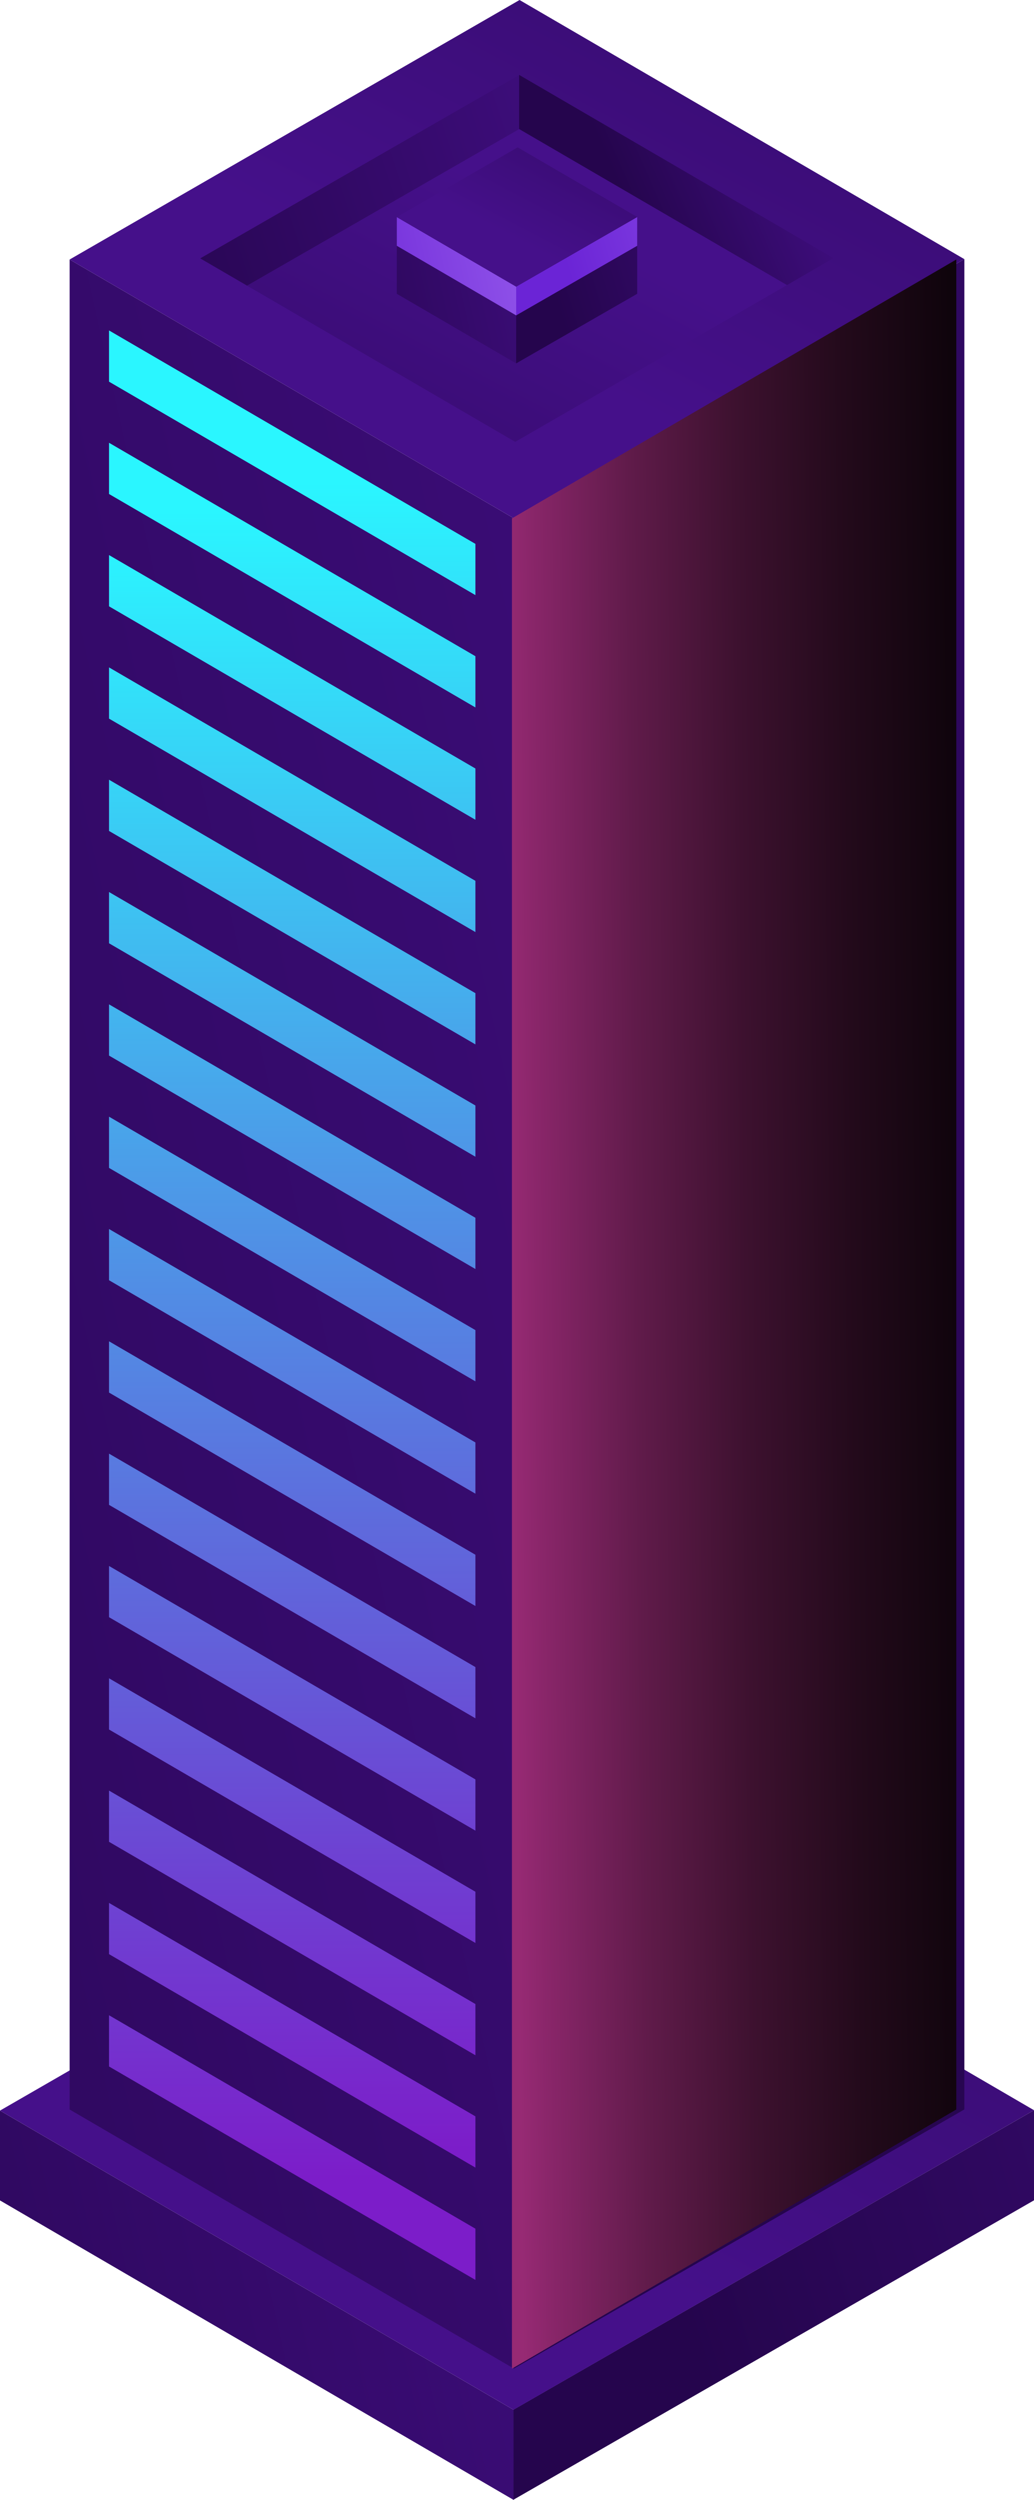 <svg xmlns="http://www.w3.org/2000/svg" xmlns:xlink="http://www.w3.org/1999/xlink" viewBox="0 0 292.38 706.59"><defs><style>.cls-1{isolation:isolate;}.cls-2{fill:url(#New_Gradient_Swatch_copy_25);}.cls-3{fill:url(#New_Gradient_Swatch_copy_25-2);}.cls-4{fill:url(#New_Gradient_Swatch_copy_25-3);}.cls-5{fill:url(#New_Gradient_Swatch_copy_25-4);}.cls-6{fill:url(#New_Gradient_Swatch_copy_25-5);}.cls-7{fill:url(#New_Gradient_Swatch_copy_26);}.cls-8{fill:url(#New_Gradient_Swatch_copy_26-2);}.cls-9{fill:url(#New_Gradient_Swatch_copy_26-3);}.cls-10{fill:url(#New_Gradient_Swatch_copy_26-4);}.cls-11{fill:url(#New_Gradient_Swatch_copy_26-5);}.cls-12{fill:url(#New_Gradient_Swatch_copy_26-6);}.cls-13{fill:url(#New_Gradient_Swatch_copy_26-7);}.cls-14{fill:url(#New_Gradient_Swatch_copy_26-8);}.cls-15{fill:url(#New_Gradient_Swatch_copy_26-9);}.cls-16{fill:url(#New_Gradient_Swatch_copy_26-10);}.cls-17{fill:url(#New_Gradient_Swatch_copy_26-11);}.cls-18{fill:url(#New_Gradient_Swatch_copy_26-12);}.cls-19{fill:url(#New_Gradient_Swatch_copy_26-13);}.cls-20{fill:url(#New_Gradient_Swatch_copy_26-14);}.cls-21{fill:url(#New_Gradient_Swatch_copy_26-15);}.cls-22{fill:url(#New_Gradient_Swatch_copy_26-16);}.cls-23{fill:url(#New_Gradient_Swatch_copy_26-17);}.cls-24{fill:url(#New_Gradient_Swatch_copy_26-18);}.cls-25{fill:url(#New_Gradient_Swatch_copy_26-19);}.cls-26{fill:url(#New_Gradient_Swatch_copy_26-20);}.cls-27{fill:url(#New_Gradient_Swatch_copy_26-21);}.cls-28{fill:url(#New_Gradient_Swatch_copy_26-22);}.cls-29{fill:url(#New_Gradient_Swatch_copy_26-23);}.cls-30{fill:url(#New_Gradient_Swatch_copy_26-24);}.cls-31{fill:url(#New_Gradient_Swatch_copy_26-25);}.cls-32{fill:url(#New_Gradient_Swatch_copy_26-26);}.cls-33{fill:url(#New_Gradient_Swatch_copy_26-27);}.cls-34{fill:url(#New_Gradient_Swatch_copy_26-28);}.cls-35{fill:url(#New_Gradient_Swatch_copy_26-29);}.cls-36{fill:url(#New_Gradient_Swatch_copy_26-30);}.cls-37{fill:url(#New_Gradient_Swatch_copy_26-31);}.cls-38{fill:url(#New_Gradient_Swatch_copy_26-32);}.cls-39{fill:url(#New_Gradient_Swatch_copy_25-6);}.cls-40{mix-blend-mode:color-dodge;fill:url(#linear-gradient);}.cls-41{fill:url(#New_Gradient_Swatch_copy_25-7);}.cls-42{fill:url(#New_Gradient_Swatch_copy_25-8);}.cls-43{fill:url(#New_Gradient_Swatch_copy_25-9);}.cls-44{fill:url(#New_Gradient_Swatch_copy_25-10);}.cls-45{fill:url(#New_Gradient_Swatch_copy_25-11);}.cls-46{fill:url(#New_Gradient_Swatch_copy_13);}.cls-47{fill:url(#New_Gradient_Swatch_copy_13-2);}.cls-48{fill:url(#New_Gradient_Swatch_copy_25-12);}</style><linearGradient id="New_Gradient_Swatch_copy_25" x1="194.63" y1="658.75" x2="512.06" y2="563.7" gradientUnits="userSpaceOnUse"><stop offset="0" stop-color="#25054d"/><stop offset="1" stop-color="#45108a"/></linearGradient><linearGradient id="New_Gradient_Swatch_copy_25-2" x1="-128.64" y1="696.69" x2="282.79" y2="604.46" xlink:href="#New_Gradient_Swatch_copy_25"/><linearGradient id="New_Gradient_Swatch_copy_25-3" x1="298.51" y1="306.22" x2="134.66" y2="618.49" xlink:href="#New_Gradient_Swatch_copy_25"/><linearGradient id="New_Gradient_Swatch_copy_25-4" x1="168.02" y1="383.64" x2="706.89" y2="222.29" xlink:href="#New_Gradient_Swatch_copy_25"/><linearGradient id="New_Gradient_Swatch_copy_25-5" x1="-262.92" y1="448.86" x2="443.29" y2="290.55" xlink:href="#New_Gradient_Swatch_copy_25"/><linearGradient id="New_Gradient_Swatch_copy_26" x1="82.63" y1="503.02" x2="82.63" y2="136.28" gradientUnits="userSpaceOnUse"><stop offset="0.03" stop-color="#7c1dc9"/><stop offset="0.21" stop-color="#6e41d2"/><stop offset="0.62" stop-color="#4c9be8"/><stop offset="1" stop-color="#2af6ff"/></linearGradient><linearGradient id="New_Gradient_Swatch_copy_26-2" x1="82.63" y1="511.26" x2="82.63" y2="144.53" xlink:href="#New_Gradient_Swatch_copy_26"/><linearGradient id="New_Gradient_Swatch_copy_26-3" x1="82.63" y1="519.5" x2="82.63" y2="152.77" xlink:href="#New_Gradient_Swatch_copy_26"/><linearGradient id="New_Gradient_Swatch_copy_26-4" x1="82.63" y1="527.75" x2="82.63" y2="161.01" xlink:href="#New_Gradient_Swatch_copy_26"/><linearGradient id="New_Gradient_Swatch_copy_26-5" x1="82.63" y1="535.99" x2="82.63" y2="169.25" xlink:href="#New_Gradient_Swatch_copy_26"/><linearGradient id="New_Gradient_Swatch_copy_26-6" x1="82.63" y1="544.23" x2="82.63" y2="177.49" xlink:href="#New_Gradient_Swatch_copy_26"/><linearGradient id="New_Gradient_Swatch_copy_26-7" x1="82.63" y1="552.47" x2="82.63" y2="185.74" xlink:href="#New_Gradient_Swatch_copy_26"/><linearGradient id="New_Gradient_Swatch_copy_26-8" x1="82.63" y1="560.71" x2="82.63" y2="193.98" xlink:href="#New_Gradient_Swatch_copy_26"/><linearGradient id="New_Gradient_Swatch_copy_26-9" x1="82.63" y1="568.96" x2="82.63" y2="202.22" xlink:href="#New_Gradient_Swatch_copy_26"/><linearGradient id="New_Gradient_Swatch_copy_26-10" x1="82.63" y1="577.2" x2="82.63" y2="210.46" xlink:href="#New_Gradient_Swatch_copy_26"/><linearGradient id="New_Gradient_Swatch_copy_26-11" x1="82.63" y1="585.44" x2="82.63" y2="218.71" xlink:href="#New_Gradient_Swatch_copy_26"/><linearGradient id="New_Gradient_Swatch_copy_26-12" x1="82.63" y1="593.68" x2="82.63" y2="226.95" xlink:href="#New_Gradient_Swatch_copy_26"/><linearGradient id="New_Gradient_Swatch_copy_26-13" x1="82.63" y1="601.93" x2="82.63" y2="235.19" xlink:href="#New_Gradient_Swatch_copy_26"/><linearGradient id="New_Gradient_Swatch_copy_26-14" x1="82.63" y1="610.17" x2="82.63" y2="243.43" xlink:href="#New_Gradient_Swatch_copy_26"/><linearGradient id="New_Gradient_Swatch_copy_26-15" x1="82.63" y1="618.41" x2="82.63" y2="251.67" xlink:href="#New_Gradient_Swatch_copy_26"/><linearGradient id="New_Gradient_Swatch_copy_26-16" x1="82.63" y1="626.65" x2="82.63" y2="259.92" xlink:href="#New_Gradient_Swatch_copy_26"/><linearGradient id="New_Gradient_Swatch_copy_26-17" x1="-4881.97" y1="486.66" x2="-4881.97" y2="115.28" gradientTransform="matrix(-1, 0, 0, 1, -4672.03, 0)" xlink:href="#New_Gradient_Swatch_copy_26"/><linearGradient id="New_Gradient_Swatch_copy_26-18" x1="-4881.97" y1="494.91" x2="-4881.97" y2="123.52" gradientTransform="matrix(-1, 0, 0, 1, -4672.03, 0)" xlink:href="#New_Gradient_Swatch_copy_26"/><linearGradient id="New_Gradient_Swatch_copy_26-19" x1="-4881.97" y1="503.15" x2="-4881.97" y2="131.76" gradientTransform="matrix(-1, 0, 0, 1, -4672.03, 0)" xlink:href="#New_Gradient_Swatch_copy_26"/><linearGradient id="New_Gradient_Swatch_copy_26-20" x1="-4881.97" y1="511.39" x2="-4881.97" y2="140.01" gradientTransform="matrix(-1, 0, 0, 1, -4672.03, 0)" xlink:href="#New_Gradient_Swatch_copy_26"/><linearGradient id="New_Gradient_Swatch_copy_26-21" x1="-4881.97" y1="519.63" x2="-4881.97" y2="148.25" gradientTransform="matrix(-1, 0, 0, 1, -4672.03, 0)" xlink:href="#New_Gradient_Swatch_copy_26"/><linearGradient id="New_Gradient_Swatch_copy_26-22" x1="-4881.97" y1="527.87" x2="-4881.97" y2="156.49" gradientTransform="matrix(-1, 0, 0, 1, -4672.03, 0)" xlink:href="#New_Gradient_Swatch_copy_26"/><linearGradient id="New_Gradient_Swatch_copy_26-23" x1="-4881.97" y1="536.12" x2="-4881.97" y2="164.73" gradientTransform="matrix(-1, 0, 0, 1, -4672.03, 0)" xlink:href="#New_Gradient_Swatch_copy_26"/><linearGradient id="New_Gradient_Swatch_copy_26-24" x1="-4881.97" y1="544.36" x2="-4881.97" y2="172.97" gradientTransform="matrix(-1, 0, 0, 1, -4672.03, 0)" xlink:href="#New_Gradient_Swatch_copy_26"/><linearGradient id="New_Gradient_Swatch_copy_26-25" x1="-4881.97" y1="552.6" x2="-4881.97" y2="181.22" gradientTransform="matrix(-1, 0, 0, 1, -4672.03, 0)" xlink:href="#New_Gradient_Swatch_copy_26"/><linearGradient id="New_Gradient_Swatch_copy_26-26" x1="-4881.97" y1="560.84" x2="-4881.97" y2="189.46" gradientTransform="matrix(-1, 0, 0, 1, -4672.03, 0)" xlink:href="#New_Gradient_Swatch_copy_26"/><linearGradient id="New_Gradient_Swatch_copy_26-27" x1="-4881.97" y1="569.09" x2="-4881.97" y2="197.7" gradientTransform="matrix(-1, 0, 0, 1, -4672.03, 0)" xlink:href="#New_Gradient_Swatch_copy_26"/><linearGradient id="New_Gradient_Swatch_copy_26-28" x1="-4881.97" y1="577.33" x2="-4881.97" y2="205.94" gradientTransform="matrix(-1, 0, 0, 1, -4672.03, 0)" xlink:href="#New_Gradient_Swatch_copy_26"/><linearGradient id="New_Gradient_Swatch_copy_26-29" x1="-4881.97" y1="585.57" x2="-4881.97" y2="214.19" gradientTransform="matrix(-1, 0, 0, 1, -4672.03, 0)" xlink:href="#New_Gradient_Swatch_copy_26"/><linearGradient id="New_Gradient_Swatch_copy_26-30" x1="-4881.97" y1="593.81" x2="-4881.97" y2="222.43" gradientTransform="matrix(-1, 0, 0, 1, -4672.03, 0)" xlink:href="#New_Gradient_Swatch_copy_26"/><linearGradient id="New_Gradient_Swatch_copy_26-31" x1="-4881.97" y1="602.05" x2="-4881.97" y2="230.67" gradientTransform="matrix(-1, 0, 0, 1, -4672.03, 0)" xlink:href="#New_Gradient_Swatch_copy_26"/><linearGradient id="New_Gradient_Swatch_copy_26-32" x1="-4881.97" y1="610.3" x2="-4881.97" y2="238.91" gradientTransform="matrix(-1, 0, 0, 1, -4672.03, 0)" xlink:href="#New_Gradient_Swatch_copy_26"/><linearGradient id="New_Gradient_Swatch_copy_25-6" x1="278" y1="-177.9" x2="136.21" y2="92.32" xlink:href="#New_Gradient_Swatch_copy_25"/><linearGradient id="linear-gradient" x1="-1687.41" y1="372.14" x2="-1877.18" y2="369.98" gradientTransform="matrix(-1, 0, 0, 1, -1542.79, 0)" gradientUnits="userSpaceOnUse"><stop offset="0" stop-color="#972a74"/><stop offset="0.04" stop-color="#8a266a"/><stop offset="0.19" stop-color="#601b4a"/><stop offset="0.35" stop-color="#3d112f"/><stop offset="0.51" stop-color="#230a1b"/><stop offset="0.67" stop-color="#0f040c"/><stop offset="0.83" stop-color="#040103"/><stop offset="1"/></linearGradient><linearGradient id="New_Gradient_Swatch_copy_25-7" x1="3670.93" y1="8092.46" x2="3570.55" y2="8283.77" gradientTransform="translate(3723.81 8343.29) rotate(180)" xlink:href="#New_Gradient_Swatch_copy_25"/><linearGradient id="New_Gradient_Swatch_copy_25-8" x1="26.97" y1="77.46" x2="198.25" y2="21.64" xlink:href="#New_Gradient_Swatch_copy_25"/><linearGradient id="New_Gradient_Swatch_copy_25-9" x1="175.88" y1="54.71" x2="234.25" y2="29.19" xlink:href="#New_Gradient_Swatch_copy_25"/><linearGradient id="New_Gradient_Swatch_copy_25-10" x1="156.82" y1="83.9" x2="238.95" y2="59.31" xlink:href="#New_Gradient_Swatch_copy_25"/><linearGradient id="New_Gradient_Swatch_copy_25-11" x1="76.89" y1="93.74" x2="183.59" y2="69.82" xlink:href="#New_Gradient_Swatch_copy_25"/><linearGradient id="New_Gradient_Swatch_copy_13" x1="157.36" y1="76.95" x2="232.34" y2="54.5" gradientUnits="userSpaceOnUse"><stop offset="0.04" stop-color="#6b24d6"/><stop offset="0.29" stop-color="#7733dc"/><stop offset="0.79" stop-color="#975ced"/><stop offset="1" stop-color="#a56ef4"/></linearGradient><linearGradient id="New_Gradient_Swatch_copy_13-2" x1="81.53" y1="85.92" x2="178.74" y2="64.13" xlink:href="#New_Gradient_Swatch_copy_13"/><linearGradient id="New_Gradient_Swatch_copy_25-12" x1="181.61" y1="-6.15" x2="143.51" y2="66.46" xlink:href="#New_Gradient_Swatch_copy_25"/></defs><g class="cls-1"><g id="Layer_2" data-name="Layer 2"><g id="_Layer_" data-name="&lt;Layer&gt;"><polygon class="cls-2" points="145.12 681.12 145.12 706.59 292.38 621.92 292.38 596.45 145.12 681.12"/><polygon class="cls-3" points="145.21 681.12 145.21 706.59 0 621.95 0 596.56 145.21 681.12"/><polygon class="cls-4" points="0 596.56 145.21 681.12 292.38 596.45 147.02 511.8 0 596.56"/><polygon class="cls-5" points="145.27 146.52 145.27 669.5 272.69 596.23 272.69 73.25 145.27 146.52"/><polygon class="cls-6" points="145.34 146.52 145.34 669.5 19.69 596.25 19.69 73.35 145.34 146.52"/><polygon class="cls-7" points="134.43 153.73 30.83 93.4 30.83 107.88 134.43 168.21 134.43 153.73"/><polygon class="cls-8" points="134.43 185.48 30.83 125.15 30.83 139.63 134.43 199.96 134.43 185.48"/><polygon class="cls-9" points="134.43 217.22 30.83 156.89 30.83 171.38 134.43 231.71 134.43 217.22"/><polygon class="cls-10" points="134.43 248.97 30.83 188.64 30.83 203.12 134.43 263.45 134.43 248.97"/><polygon class="cls-11" points="134.43 280.72 30.83 220.39 30.83 234.87 134.43 295.2 134.43 280.72"/><polygon class="cls-12" points="134.43 312.47 30.83 252.13 30.83 266.62 134.43 326.95 134.43 312.47"/><polygon class="cls-13" points="134.43 344.21 30.83 283.88 30.83 298.36 134.43 358.69 134.43 344.21"/><polygon class="cls-14" points="134.43 375.96 30.83 315.63 30.83 330.11 134.43 390.44 134.43 375.96"/><polygon class="cls-15" points="134.43 407.71 30.83 347.38 30.83 361.86 134.43 422.19 134.43 407.71"/><polygon class="cls-16" points="134.43 439.45 30.83 379.12 30.83 393.61 134.43 453.94 134.43 439.45"/><polygon class="cls-17" points="134.43 471.2 30.83 410.87 30.83 425.35 134.43 485.68 134.43 471.2"/><polygon class="cls-18" points="134.43 502.95 30.83 442.62 30.83 457.1 134.43 517.43 134.43 502.95"/><polygon class="cls-19" points="134.43 534.7 30.83 474.37 30.83 488.85 134.43 549.18 134.43 534.7"/><polygon class="cls-20" points="134.43 566.44 30.83 506.11 30.83 520.59 134.43 580.92 134.43 566.44"/><polygon class="cls-21" points="134.43 598.19 30.83 537.86 30.83 552.34 134.43 612.67 134.43 598.19"/><polygon class="cls-22" points="134.43 629.94 30.83 569.61 30.83 584.09 134.43 644.42 134.43 629.94"/><polygon class="cls-23" points="158.15 153.73 261.75 93.4 261.75 107.88 158.15 168.21 158.15 153.73"/><polygon class="cls-24" points="158.15 185.48 261.75 125.15 261.75 139.63 158.15 199.96 158.15 185.48"/><polygon class="cls-25" points="158.15 217.22 261.75 156.89 261.75 171.38 158.15 231.71 158.15 217.22"/><polygon class="cls-26" points="158.15 248.97 261.75 188.64 261.75 203.12 158.15 263.45 158.15 248.97"/><polygon class="cls-27" points="158.15 280.72 261.75 220.39 261.75 234.87 158.15 295.2 158.15 280.72"/><polygon class="cls-28" points="158.15 312.47 261.75 252.13 261.75 266.62 158.15 326.95 158.15 312.47"/><polygon class="cls-29" points="158.15 344.21 261.75 283.88 261.75 298.36 158.15 358.69 158.15 344.21"/><polygon class="cls-30" points="158.15 375.96 261.75 315.63 261.75 330.11 158.15 390.44 158.15 375.96"/><polygon class="cls-31" points="158.15 407.71 261.75 347.38 261.75 361.86 158.15 422.19 158.15 407.71"/><polygon class="cls-32" points="158.15 439.45 261.75 379.12 261.75 393.61 158.15 453.94 158.15 439.45"/><polygon class="cls-33" points="158.15 471.2 261.75 410.87 261.75 425.35 158.15 485.68 158.15 471.2"/><polygon class="cls-34" points="158.15 502.95 261.75 442.62 261.75 457.1 158.15 517.43 158.15 502.95"/><polygon class="cls-35" points="158.15 534.7 261.75 474.37 261.75 488.85 158.15 549.18 158.15 534.7"/><polygon class="cls-36" points="158.15 566.44 261.75 506.11 261.75 520.59 158.15 580.92 158.15 566.44"/><polygon class="cls-37" points="158.15 598.19 261.75 537.86 261.75 552.34 158.15 612.67 158.15 598.19"/><polygon class="cls-38" points="158.15 629.94 261.75 569.61 261.75 584.09 158.15 644.42 158.15 629.94"/><polygon class="cls-39" points="19.69 73.35 145.34 146.52 272.69 73.25 146.91 0 19.69 73.35"/><polygon class="cls-40" points="144.76 146.52 144.76 669.5 270.41 596.25 270.41 73.35 144.76 146.52"/><polygon class="cls-41" points="235.75 72.96 146.79 21.16 56.63 73.03 145.68 124.89 235.75 72.96"/><polygon class="cls-42" points="146.84 36.47 146.84 21.19 146.79 21.16 56.63 73.03 69.86 80.73 146.84 36.47"/><polygon class="cls-43" points="146.79 36.47 222.54 80.58 235.75 72.96 146.79 21.16 146.79 36.47"/><polygon class="cls-44" points="145.94 81.02 145.94 102.72 180.18 83.04 180.18 61.34 145.94 81.02"/><polygon class="cls-45" points="145.96 81.02 145.96 102.72 112.2 83.04 112.2 61.36 145.96 81.02"/><polygon class="cls-46" points="145.94 81.02 145.94 89.15 180.18 69.47 180.18 61.34 145.94 81.02"/><polygon class="cls-47" points="145.96 81.02 145.96 89.15 112.2 69.47 112.2 61.36 145.96 81.02"/><polygon class="cls-48" points="112.2 61.36 145.96 81.02 180.18 61.34 146.38 41.65 112.2 61.36"/></g></g></g></svg>